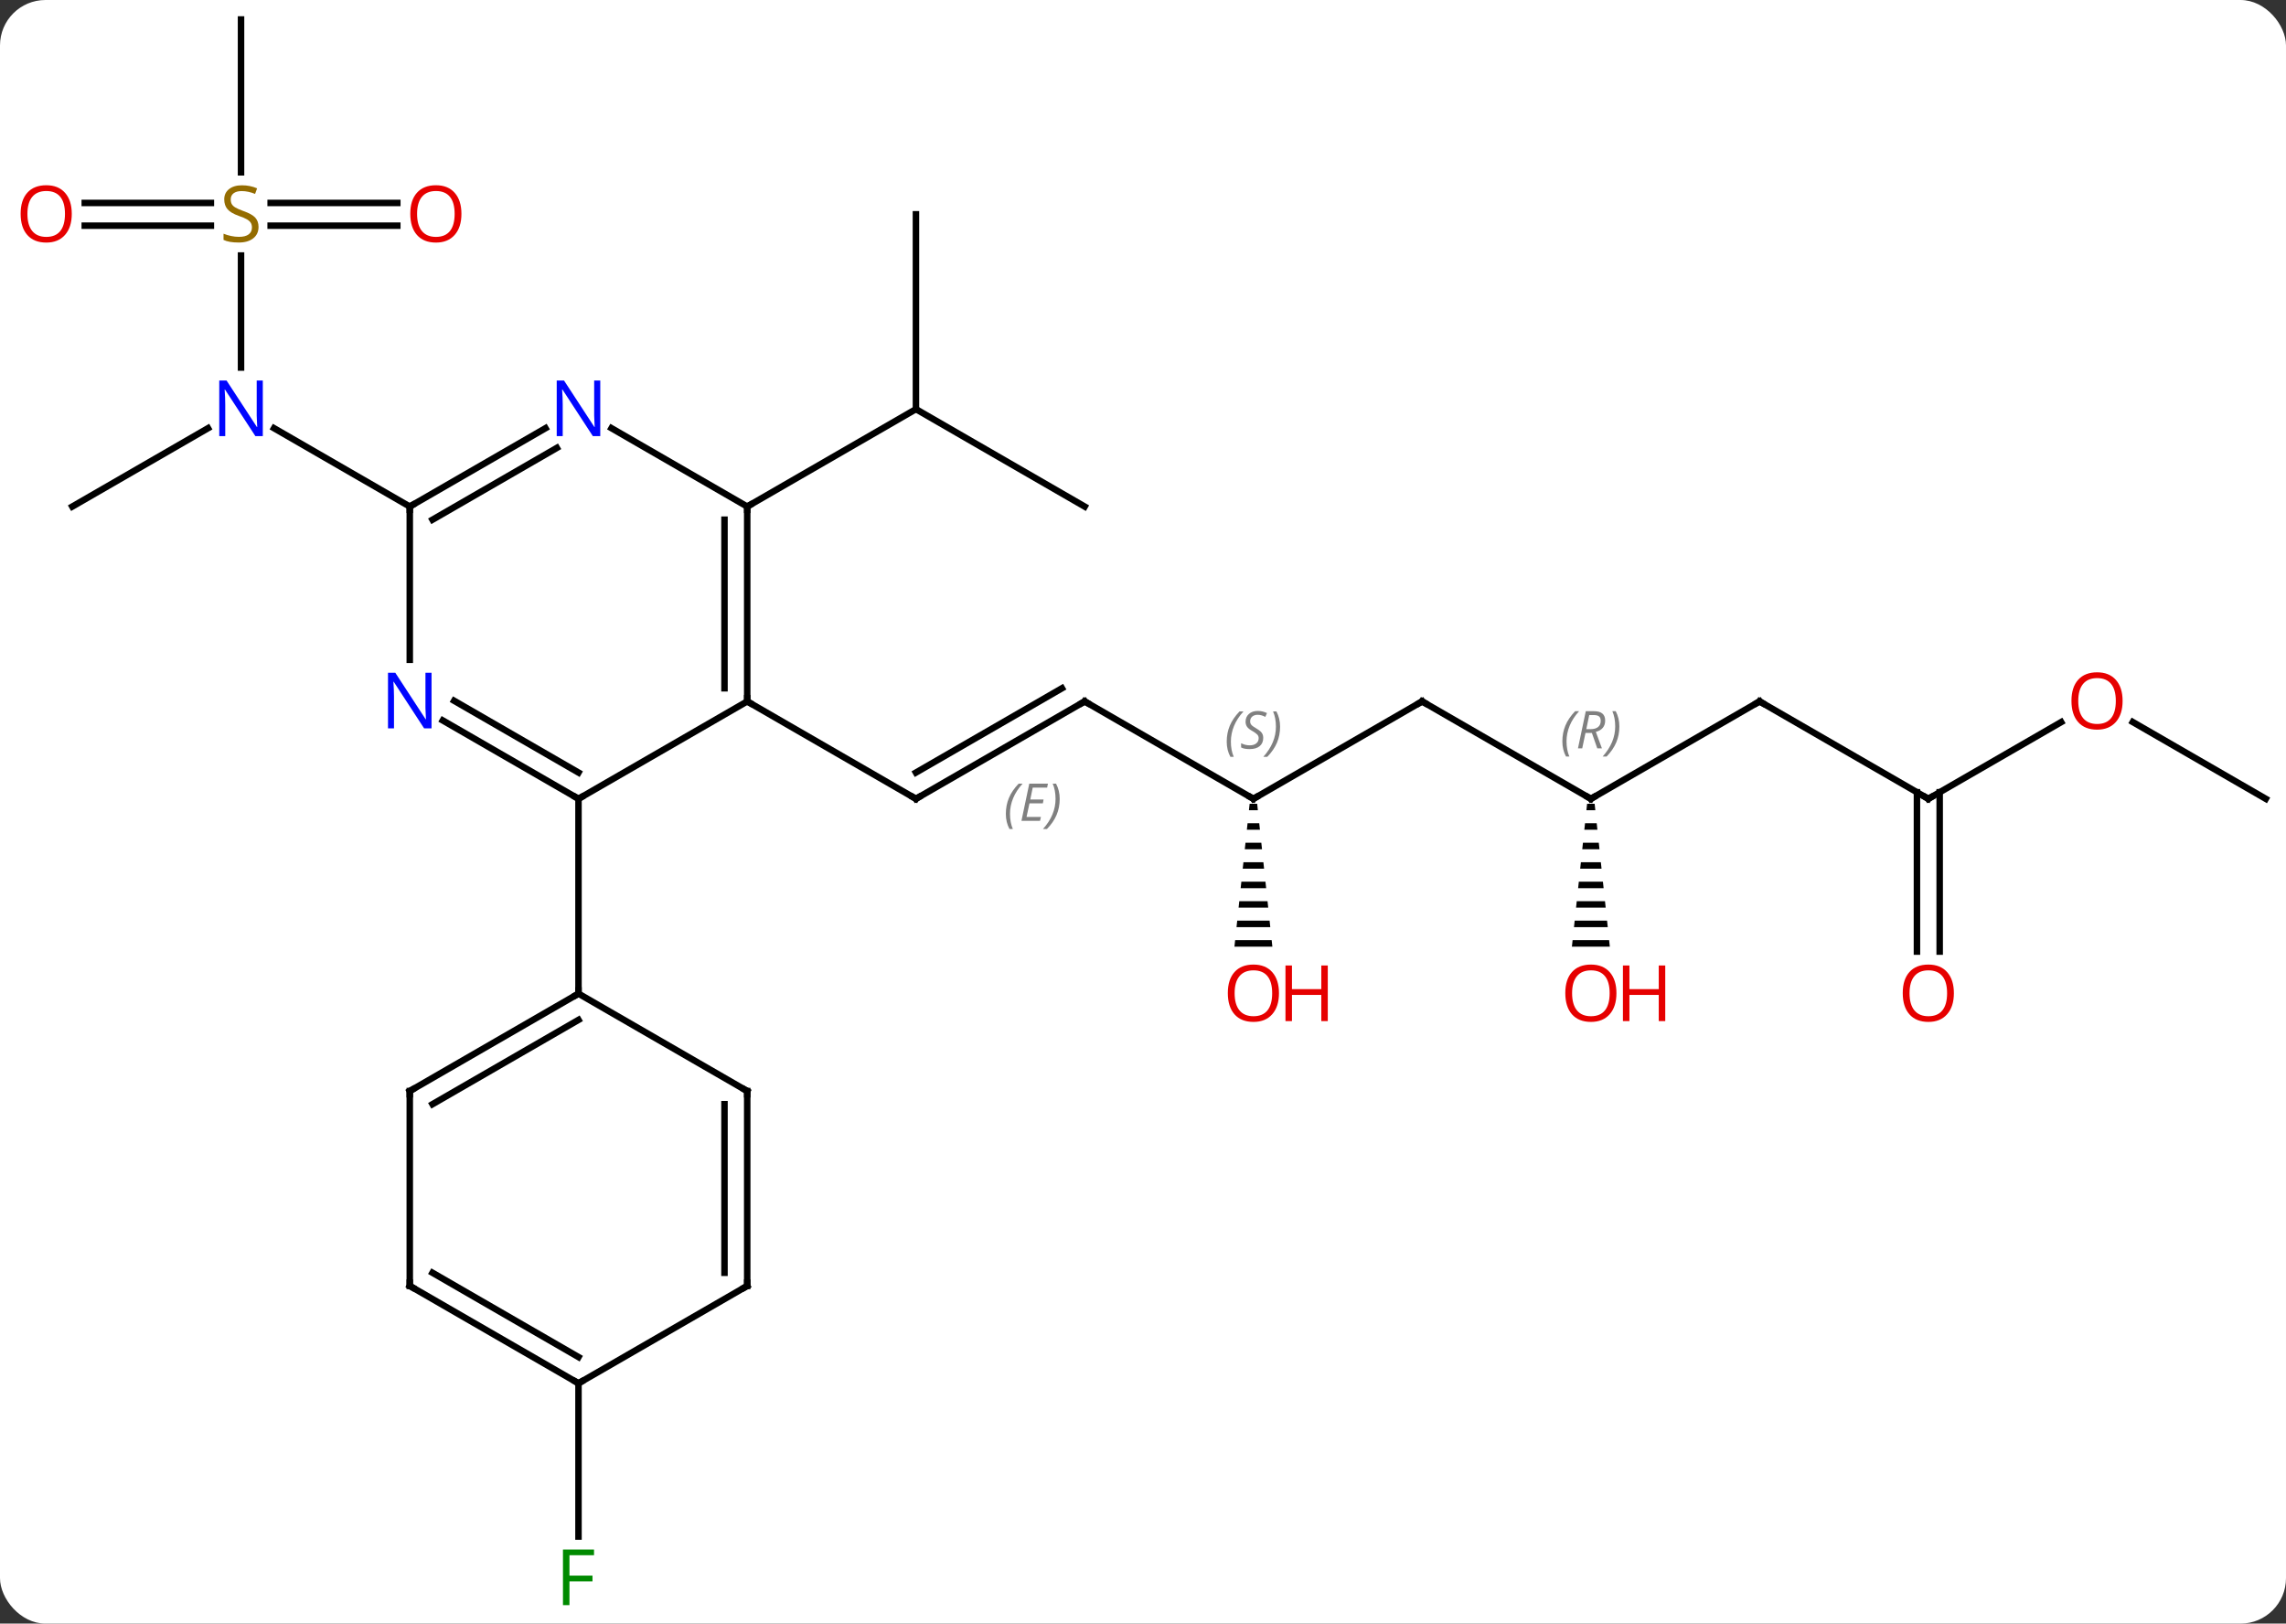 <svg width="352" viewBox="0 0 352 250" style="fill-opacity:1; color-rendering:auto; color-interpolation:auto; text-rendering:auto; stroke:black; stroke-linecap:square; stroke-miterlimit:10; shape-rendering:auto; stroke-opacity:1; fill:black; stroke-dasharray:none; font-weight:normal; stroke-width:1; font-family:'Open Sans'; font-style:normal; stroke-linejoin:miter; font-size:12; stroke-dashoffset:0; image-rendering:auto;" height="250" class="cas-substance-image" xmlns:xlink="http://www.w3.org/1999/xlink" xmlns="http://www.w3.org/2000/svg"><rect x="0" y="0" width="352" height="250" fill="#333333" stroke="none"/><svg class="cas-substance-single-component"><rect y="0" x="0" width="352" stroke="none" ry="7" rx="7" height="250" fill="white" class="cas-substance-group"/><svg y="0" x="0" width="352" viewBox="0 0 352 250" style="fill:black;" height="250" class="cas-substance-single-component-image"><svg><g><g transform="translate(178,123)" style="text-rendering:geometricPrecision; color-rendering:optimizeQuality; color-interpolation:linearRGB; stroke-linecap:butt; image-rendering:optimizeQuality;"><line y2="-15" y1="0" x2="-10.98" x1="-36.963" style="fill:none;"/><line y2="-17.021" y1="-4.042" x2="-14.48" x1="-36.963" style="fill:none;"/></g><g transform="translate(178,123)" style="stroke-linecap:butt; font-size:8.4px; fill:gray; text-rendering:geometricPrecision; image-rendering:optimizeQuality; color-rendering:optimizeQuality; font-family:'Open Sans'; font-style:italic; stroke:gray; color-interpolation:linearRGB;"><path style="stroke:none;" d="M-23.119 2.325 Q-23.119 0.996 -22.65 -0.129 Q-22.182 -1.254 -21.15 -2.332 L-20.541 -2.332 Q-21.51 -1.269 -21.994 -0.097 Q-22.479 1.075 -22.479 2.309 Q-22.479 3.637 -22.041 4.653 L-22.557 4.653 Q-23.119 3.621 -23.119 2.325 ZM-17.856 3.387 L-20.715 3.387 L-19.512 -2.332 L-16.637 -2.332 L-16.762 -1.722 L-18.981 -1.722 L-19.356 0.106 L-17.309 0.106 L-17.419 0.7 L-19.481 0.7 L-19.934 2.793 L-17.715 2.793 L-17.856 3.387 ZM-14.825 0.012 Q-14.825 1.34 -15.301 2.473 Q-15.778 3.606 -16.793 4.653 L-17.403 4.653 Q-15.465 2.496 -15.465 0.012 Q-15.465 -1.316 -15.903 -2.332 L-15.387 -2.332 Q-14.825 -1.269 -14.825 0.012 Z"/><line y2="-15" y1="0" x2="-62.943" x1="-36.963" style="fill:none; stroke:black;"/><line y2="0" y1="-15" x2="15" x1="-10.98" style="fill:none; stroke:black;"/><line y2="-15" y1="0" x2="40.98" x1="15" style="fill:none; stroke:black;"/><path style="fill:black; stroke:none;" d="M14.419 0.762 L14.313 1.762 L15.687 1.762 L15.581 0.762 ZM14.1 3.762 L13.994 4.762 L16.006 4.762 L15.9 3.762 ZM13.781 6.762 L13.675 7.762 L16.325 7.762 L16.219 6.762 ZM13.463 9.762 L13.356 10.762 L16.644 10.762 L16.537 9.762 ZM13.144 12.762 L13.037 13.762 L16.963 13.762 L16.856 12.762 ZM12.825 15.762 L12.719 16.762 L17.281 16.762 L17.175 15.762 ZM12.506 18.762 L12.4 19.762 L17.6 19.762 L17.494 18.762 ZM12.187 21.762 L12.081 22.762 L17.919 22.762 L17.813 21.762 Z"/><line y2="0" y1="-15" x2="66.963" x1="40.98" style="fill:none; stroke:black;"/><line y2="-15" y1="0" x2="92.943" x1="66.963" style="fill:none; stroke:black;"/><path style="fill:black; stroke:none;" d="M66.382 0.762 L66.276 1.762 L67.65 1.762 L67.544 0.762 ZM66.063 3.762 L65.957 4.762 L67.969 4.762 L67.863 3.762 ZM65.744 6.762 L65.638 7.762 L68.288 7.762 L68.182 6.762 ZM65.426 9.762 L65.319 10.762 L68.607 10.762 L68.5 9.762 ZM65.107 12.762 L65 13.762 L68.926 13.762 L68.819 12.762 ZM64.788 15.762 L64.682 16.762 L69.244 16.762 L69.138 15.762 ZM64.469 18.762 L64.363 19.762 L69.563 19.762 L69.457 18.762 ZM64.15 21.762 L64.044 22.762 L69.882 22.762 L69.776 21.762 Z"/><line y2="0" y1="-15" x2="118.923" x1="92.943" style="fill:none; stroke:black;"/><line y2="-11.811" y1="0" x2="139.38" x1="118.923" style="fill:none; stroke:black;"/><line y2="23.523" y1="-1.01" x2="117.173" x1="117.173" style="fill:none; stroke:black;"/><line y2="23.523" y1="-1.01" x2="120.673" x1="120.673" style="fill:none; stroke:black;"/><line y2="0" y1="-11.822" x2="170.886" x1="150.409" style="fill:none; stroke:black;"/><line y2="-90" y1="-60" x2="-36.963" x1="-36.963" style="fill:none; stroke:black;"/><line y2="-45" y1="-60" x2="-10.98" x1="-36.963" style="fill:none; stroke:black;"/><line y2="-45" y1="-60" x2="-62.943" x1="-36.963" style="fill:none; stroke:black;"/><line y2="-83.656" y1="-66.406" x2="-140.886" x1="-140.886" style="fill:none; stroke:black;"/><line y2="-45" y1="-57.065" x2="-166.866" x1="-145.97" style="fill:none; stroke:black;"/><line y2="-45" y1="-57.065" x2="-114.903" x1="-135.802" style="fill:none; stroke:black;"/><line y2="-120" y1="-96.469" x2="-140.886" x1="-140.886" style="fill:none; stroke:black;"/><line y2="-88.25" y1="-88.25" x2="-116.823" x1="-136.325" style="fill:none; stroke:black;"/><line y2="-91.75" y1="-91.75" x2="-116.823" x1="-136.325" style="fill:none; stroke:black;"/><line y2="-91.75" y1="-91.75" x2="-164.948" x1="-145.529" style="fill:none; stroke:black;"/><line y2="-88.25" y1="-88.25" x2="-164.948" x1="-145.529" style="fill:none; stroke:black;"/><line y2="90" y1="113.594" x2="-88.923" x1="-88.923" style="fill:none; stroke:black;"/><line y2="-15" y1="0" x2="-62.943" x1="-88.923" style="fill:none; stroke:black;"/><line y2="-12.065" y1="0" x2="-109.819" x1="-88.923" style="fill:none; stroke:black;"/><line y2="-15.096" y1="-4.042" x2="-108.069" x1="-88.923" style="fill:none; stroke:black;"/><line y2="30" y1="0" x2="-88.923" x1="-88.923" style="fill:none; stroke:black;"/><line y2="-45" y1="-15" x2="-62.943" x1="-62.943" style="fill:none; stroke:black;"/><line y2="-42.979" y1="-17.021" x2="-66.443" x1="-66.443" style="fill:none; stroke:black;"/><line y2="-45" y1="-21.406" x2="-114.903" x1="-114.903" style="fill:none; stroke:black;"/><line y2="-57.065" y1="-45" x2="-83.839" x1="-62.943" style="fill:none; stroke:black;"/><line y2="-57.065" y1="-45" x2="-94.007" x1="-114.903" style="fill:none; stroke:black;"/><line y2="-54.034" y1="-42.979" x2="-92.257" x1="-111.403" style="fill:none; stroke:black;"/><line y2="45" y1="30" x2="-114.903" x1="-88.923" style="fill:none; stroke:black;"/><line y2="47.021" y1="34.041" x2="-111.403" x1="-88.923" style="fill:none; stroke:black;"/><line y2="45" y1="30" x2="-62.943" x1="-88.923" style="fill:none; stroke:black;"/><line y2="75" y1="45" x2="-114.903" x1="-114.903" style="fill:none; stroke:black;"/><line y2="75" y1="45" x2="-62.943" x1="-62.943" style="fill:none; stroke:black;"/><line y2="72.979" y1="47.021" x2="-66.443" x1="-66.443" style="fill:none; stroke:black;"/><line y2="90" y1="75" x2="-88.923" x1="-114.903" style="fill:none; stroke:black;"/><line y2="85.959" y1="72.979" x2="-88.923" x1="-111.403" style="fill:none; stroke:black;"/><line y2="90" y1="75" x2="-88.923" x1="-62.943" style="fill:none; stroke:black;"/><path style="fill:none; stroke-miterlimit:5; stroke:black;" d="M-36.53 -0.25 L-36.963 0 L-37.396 -0.25"/><path style="fill:none; stroke-miterlimit:5; stroke:black;" d="M-11.413 -14.75 L-10.98 -15 L-10.547 -14.75"/><path style="fill:none; stroke-miterlimit:5; stroke:black;" d="M14.567 -0.25 L15 0 L15.433 -0.25"/><path style="stroke-miterlimit:5; stroke:none;" d="M10.892 -8.797 Q10.892 -10.125 11.36 -11.25 Q11.829 -12.375 12.86 -13.453 L13.47 -13.453 Q12.501 -12.391 12.017 -11.219 Q11.532 -10.047 11.532 -8.812 Q11.532 -7.484 11.97 -6.469 L11.454 -6.469 Q10.892 -7.5 10.892 -8.797 ZM16.514 -9.391 Q16.514 -8.562 15.967 -8.109 Q15.42 -7.656 14.42 -7.656 Q14.014 -7.656 13.701 -7.711 Q13.389 -7.766 13.108 -7.906 L13.108 -8.562 Q13.733 -8.234 14.436 -8.234 Q15.061 -8.234 15.436 -8.531 Q15.811 -8.828 15.811 -9.344 Q15.811 -9.656 15.608 -9.883 Q15.405 -10.109 14.842 -10.438 Q14.248 -10.766 14.022 -11.094 Q13.795 -11.422 13.795 -11.875 Q13.795 -12.609 14.311 -13.07 Q14.826 -13.531 15.67 -13.531 Q16.045 -13.531 16.381 -13.453 Q16.717 -13.375 17.092 -13.203 L16.826 -12.609 Q16.576 -12.766 16.256 -12.852 Q15.936 -12.938 15.67 -12.938 Q15.139 -12.938 14.819 -12.664 Q14.498 -12.391 14.498 -11.922 Q14.498 -11.719 14.569 -11.57 Q14.639 -11.422 14.78 -11.289 Q14.92 -11.156 15.342 -10.906 Q15.905 -10.562 16.108 -10.367 Q16.311 -10.172 16.413 -9.938 Q16.514 -9.703 16.514 -9.391 ZM19.108 -11.109 Q19.108 -9.781 18.632 -8.648 Q18.155 -7.516 17.14 -6.469 L16.53 -6.469 Q18.468 -8.625 18.468 -11.109 Q18.468 -12.438 18.03 -13.453 L18.546 -13.453 Q19.108 -12.391 19.108 -11.109 Z"/><path style="fill:none; stroke-miterlimit:5; stroke:black;" d="M40.547 -14.75 L40.98 -15 L41.413 -14.75"/></g><g transform="translate(178,123)" style="stroke-linecap:butt; fill:rgb(230,0,0); text-rendering:geometricPrecision; color-rendering:optimizeQuality; image-rendering:optimizeQuality; font-family:'Open Sans'; stroke:rgb(230,0,0); color-interpolation:linearRGB; stroke-miterlimit:5;"><path style="stroke:none;" d="M18.938 29.93 Q18.938 31.992 17.898 33.172 Q16.859 34.352 15.016 34.352 Q13.125 34.352 12.094 33.188 Q11.062 32.023 11.062 29.914 Q11.062 27.82 12.094 26.672 Q13.125 25.523 15.016 25.523 Q16.875 25.523 17.906 26.695 Q18.938 27.867 18.938 29.93 ZM12.109 29.93 Q12.109 31.664 12.852 32.57 Q13.594 33.477 15.016 33.477 Q16.438 33.477 17.164 32.578 Q17.891 31.68 17.891 29.93 Q17.891 28.195 17.164 27.305 Q16.438 26.414 15.016 26.414 Q13.594 26.414 12.852 27.312 Q12.109 28.211 12.109 29.93 Z"/><path style="stroke:none;" d="M26.453 34.227 L25.453 34.227 L25.453 30.195 L20.938 30.195 L20.938 34.227 L19.938 34.227 L19.938 25.664 L20.938 25.664 L20.938 29.305 L25.453 29.305 L25.453 25.664 L26.453 25.664 L26.453 34.227 Z"/><path style="fill:none; stroke:black;" d="M66.53 -0.25 L66.963 0 L67.396 -0.25"/></g><g transform="translate(178,123)" style="stroke-linecap:butt; font-size:8.4px; fill:gray; text-rendering:geometricPrecision; image-rendering:optimizeQuality; color-rendering:optimizeQuality; font-family:'Open Sans'; font-style:italic; stroke:gray; color-interpolation:linearRGB; stroke-miterlimit:5;"><path style="stroke:none;" d="M62.574 -8.836 Q62.574 -10.164 63.043 -11.289 Q63.512 -12.414 64.543 -13.492 L65.152 -13.492 Q64.183 -12.43 63.699 -11.258 Q63.215 -10.086 63.215 -8.852 Q63.215 -7.523 63.652 -6.508 L63.137 -6.508 Q62.574 -7.539 62.574 -8.836 ZM66.134 -10.148 L65.634 -7.773 L64.978 -7.773 L66.181 -13.492 L67.431 -13.492 Q69.165 -13.492 69.165 -12.055 Q69.165 -10.695 67.728 -10.305 L68.665 -7.773 L67.947 -7.773 L67.118 -10.148 L66.134 -10.148 ZM66.712 -12.898 Q66.322 -10.977 66.259 -10.727 L66.915 -10.727 Q67.665 -10.727 68.072 -11.055 Q68.478 -11.383 68.478 -12.008 Q68.478 -12.477 68.22 -12.688 Q67.962 -12.898 67.368 -12.898 L66.712 -12.898 ZM71.351 -11.148 Q71.351 -9.82 70.875 -8.688 Q70.398 -7.555 69.383 -6.508 L68.773 -6.508 Q70.711 -8.664 70.711 -11.148 Q70.711 -12.477 70.273 -13.492 L70.789 -13.492 Q71.351 -12.43 71.351 -11.148 Z"/><path style="fill:none; stroke:black;" d="M92.51 -14.75 L92.943 -15 L93.376 -14.75"/></g><g transform="translate(178,123)" style="stroke-linecap:butt; fill:rgb(230,0,0); text-rendering:geometricPrecision; color-rendering:optimizeQuality; image-rendering:optimizeQuality; font-family:'Open Sans'; stroke:rgb(230,0,0); color-interpolation:linearRGB; stroke-miterlimit:5;"><path style="stroke:none;" d="M70.9 29.93 Q70.9 31.992 69.861 33.172 Q68.822 34.352 66.979 34.352 Q65.088 34.352 64.057 33.188 Q63.026 32.023 63.026 29.914 Q63.026 27.82 64.057 26.672 Q65.088 25.523 66.979 25.523 Q68.838 25.523 69.869 26.695 Q70.9 27.867 70.9 29.93 ZM64.072 29.93 Q64.072 31.664 64.815 32.57 Q65.557 33.477 66.979 33.477 Q68.4 33.477 69.127 32.578 Q69.854 31.68 69.854 29.93 Q69.854 28.195 69.127 27.305 Q68.4 26.414 66.979 26.414 Q65.557 26.414 64.815 27.312 Q64.072 28.211 64.072 29.93 Z"/><path style="stroke:none;" d="M78.416 34.227 L77.416 34.227 L77.416 30.195 L72.9 30.195 L72.9 34.227 L71.9 34.227 L71.9 25.664 L72.9 25.664 L72.9 29.305 L77.416 29.305 L77.416 25.664 L78.416 25.664 L78.416 34.227 Z"/><path style="fill:none; stroke:black;" d="M118.49 -0.25 L118.923 0 L119.356 -0.25"/><path style="stroke:none;" d="M148.84 -15.07 Q148.84 -13.008 147.801 -11.828 Q146.762 -10.648 144.919 -10.648 Q143.028 -10.648 141.997 -11.812 Q140.965 -12.977 140.965 -15.086 Q140.965 -17.18 141.997 -18.328 Q143.028 -19.477 144.919 -19.477 Q146.778 -19.477 147.809 -18.305 Q148.84 -17.133 148.84 -15.07 ZM142.012 -15.07 Q142.012 -13.336 142.755 -12.43 Q143.497 -11.523 144.919 -11.523 Q146.34 -11.523 147.067 -12.422 Q147.794 -13.32 147.794 -15.07 Q147.794 -16.805 147.067 -17.695 Q146.34 -18.586 144.919 -18.586 Q143.497 -18.586 142.755 -17.688 Q142.012 -16.789 142.012 -15.07 Z"/><path style="stroke:none;" d="M122.861 29.93 Q122.861 31.992 121.821 33.172 Q120.782 34.352 118.939 34.352 Q117.048 34.352 116.017 33.188 Q114.986 32.023 114.986 29.914 Q114.986 27.82 116.017 26.672 Q117.048 25.523 118.939 25.523 Q120.798 25.523 121.829 26.695 Q122.861 27.867 122.861 29.93 ZM116.032 29.93 Q116.032 31.664 116.775 32.57 Q117.517 33.477 118.939 33.477 Q120.361 33.477 121.087 32.578 Q121.814 31.68 121.814 29.93 Q121.814 28.195 121.087 27.305 Q120.361 26.414 118.939 26.414 Q117.517 26.414 116.775 27.312 Q116.032 28.211 116.032 29.93 Z"/><path style="fill:rgb(0,5,255); stroke:none;" d="M-137.534 -55.844 L-138.675 -55.844 L-143.363 -63.031 L-143.409 -63.031 Q-143.316 -61.766 -143.316 -60.719 L-143.316 -55.844 L-144.238 -55.844 L-144.238 -64.406 L-143.113 -64.406 L-138.441 -57.25 L-138.394 -57.25 Q-138.394 -57.406 -138.441 -58.266 Q-138.488 -59.125 -138.472 -59.5 L-138.472 -64.406 L-137.534 -64.406 L-137.534 -55.844 Z"/><path style="fill:rgb(148,108,0); stroke:none;" d="M-138.191 -88.062 Q-138.191 -86.938 -139.011 -86.297 Q-139.831 -85.656 -141.238 -85.656 Q-142.769 -85.656 -143.581 -86.062 L-143.581 -87.016 Q-143.05 -86.797 -142.433 -86.664 Q-141.816 -86.531 -141.206 -86.531 Q-140.206 -86.531 -139.706 -86.914 Q-139.206 -87.297 -139.206 -87.969 Q-139.206 -88.406 -139.386 -88.695 Q-139.566 -88.984 -139.98 -89.227 Q-140.394 -89.469 -141.253 -89.766 Q-142.441 -90.188 -142.956 -90.773 Q-143.472 -91.359 -143.472 -92.312 Q-143.472 -93.297 -142.73 -93.883 Q-141.988 -94.469 -140.753 -94.469 Q-139.488 -94.469 -138.409 -94 L-138.722 -93.141 Q-139.784 -93.578 -140.784 -93.578 Q-141.581 -93.578 -142.027 -93.242 Q-142.472 -92.906 -142.472 -92.297 Q-142.472 -91.859 -142.308 -91.57 Q-142.144 -91.281 -141.753 -91.047 Q-141.363 -90.812 -140.55 -90.516 Q-139.206 -90.047 -138.698 -89.492 Q-138.191 -88.938 -138.191 -88.062 Z"/><path style="stroke:none;" d="M-106.948 -90.07 Q-106.948 -88.008 -107.988 -86.828 Q-109.027 -85.648 -110.87 -85.648 Q-112.761 -85.648 -113.792 -86.812 Q-114.823 -87.977 -114.823 -90.086 Q-114.823 -92.18 -113.792 -93.328 Q-112.761 -94.477 -110.87 -94.477 Q-109.011 -94.477 -107.98 -93.305 Q-106.948 -92.133 -106.948 -90.07 ZM-113.777 -90.07 Q-113.777 -88.336 -113.034 -87.43 Q-112.292 -86.523 -110.87 -86.523 Q-109.448 -86.523 -108.722 -87.422 Q-107.995 -88.32 -107.995 -90.07 Q-107.995 -91.805 -108.722 -92.695 Q-109.448 -93.586 -110.87 -93.586 Q-112.292 -93.586 -113.034 -92.688 Q-113.777 -91.789 -113.777 -90.07 Z"/><path style="stroke:none;" d="M-166.948 -90.07 Q-166.948 -88.008 -167.988 -86.828 Q-169.027 -85.648 -170.87 -85.648 Q-172.761 -85.648 -173.792 -86.812 Q-174.823 -87.977 -174.823 -90.086 Q-174.823 -92.18 -173.792 -93.328 Q-172.761 -94.477 -170.87 -94.477 Q-169.011 -94.477 -167.98 -93.305 Q-166.948 -92.133 -166.948 -90.07 ZM-173.777 -90.07 Q-173.777 -88.336 -173.034 -87.43 Q-172.292 -86.523 -170.87 -86.523 Q-169.448 -86.523 -168.722 -87.422 Q-167.995 -88.32 -167.995 -90.07 Q-167.995 -91.805 -168.722 -92.695 Q-169.448 -93.586 -170.87 -93.586 Q-172.292 -93.586 -173.034 -92.688 Q-173.777 -91.789 -173.777 -90.07 Z"/><path style="fill:rgb(0,138,0); stroke:none;" d="M-90.314 124.156 L-91.314 124.156 L-91.314 115.594 L-86.532 115.594 L-86.532 116.469 L-90.314 116.469 L-90.314 119.609 L-86.767 119.609 L-86.767 120.5 L-90.314 120.5 L-90.314 124.156 Z"/><path style="fill:none; stroke:black;" d="M-89.356 -0.25 L-88.923 0 L-88.49 -0.25"/><path style="fill:none; stroke:black;" d="M-62.943 -15.5 L-62.943 -15 L-62.51 -14.75"/><path style="fill:rgb(0,5,255); stroke:none;" d="M-111.551 -10.844 L-112.692 -10.844 L-117.38 -18.031 L-117.426 -18.031 Q-117.333 -16.766 -117.333 -15.719 L-117.333 -10.844 L-118.255 -10.844 L-118.255 -19.406 L-117.13 -19.406 L-112.458 -12.25 L-112.411 -12.25 Q-112.411 -12.406 -112.458 -13.266 Q-112.505 -14.125 -112.489 -14.5 L-112.489 -19.406 L-111.551 -19.406 L-111.551 -10.844 Z"/><path style="fill:none; stroke:black;" d="M-62.943 -44.5 L-62.943 -45 L-62.51 -45.25"/><path style="fill:none; stroke:black;" d="M-114.47 -45.25 L-114.903 -45 L-114.903 -44.5"/><path style="fill:rgb(0,5,255); stroke:none;" d="M-85.571 -55.844 L-86.712 -55.844 L-91.4 -63.031 L-91.446 -63.031 Q-91.353 -61.766 -91.353 -60.719 L-91.353 -55.844 L-92.275 -55.844 L-92.275 -64.406 L-91.15 -64.406 L-86.478 -57.25 L-86.431 -57.25 Q-86.431 -57.406 -86.478 -58.266 Q-86.525 -59.125 -86.509 -59.5 L-86.509 -64.406 L-85.571 -64.406 L-85.571 -55.844 Z"/><path style="fill:none; stroke:black;" d="M-89.356 30.25 L-88.923 30 L-88.923 29.5"/><path style="fill:none; stroke:black;" d="M-114.47 44.75 L-114.903 45 L-114.903 45.5"/><path style="fill:none; stroke:black;" d="M-63.376 44.75 L-62.943 45 L-62.943 45.5"/><path style="fill:none; stroke:black;" d="M-114.903 74.5 L-114.903 75 L-114.47 75.25"/><path style="fill:none; stroke:black;" d="M-62.943 74.5 L-62.943 75 L-63.376 75.25"/><path style="fill:none; stroke:black;" d="M-89.356 89.75 L-88.923 90 L-88.49 89.75"/></g></g></svg></svg></svg></svg>